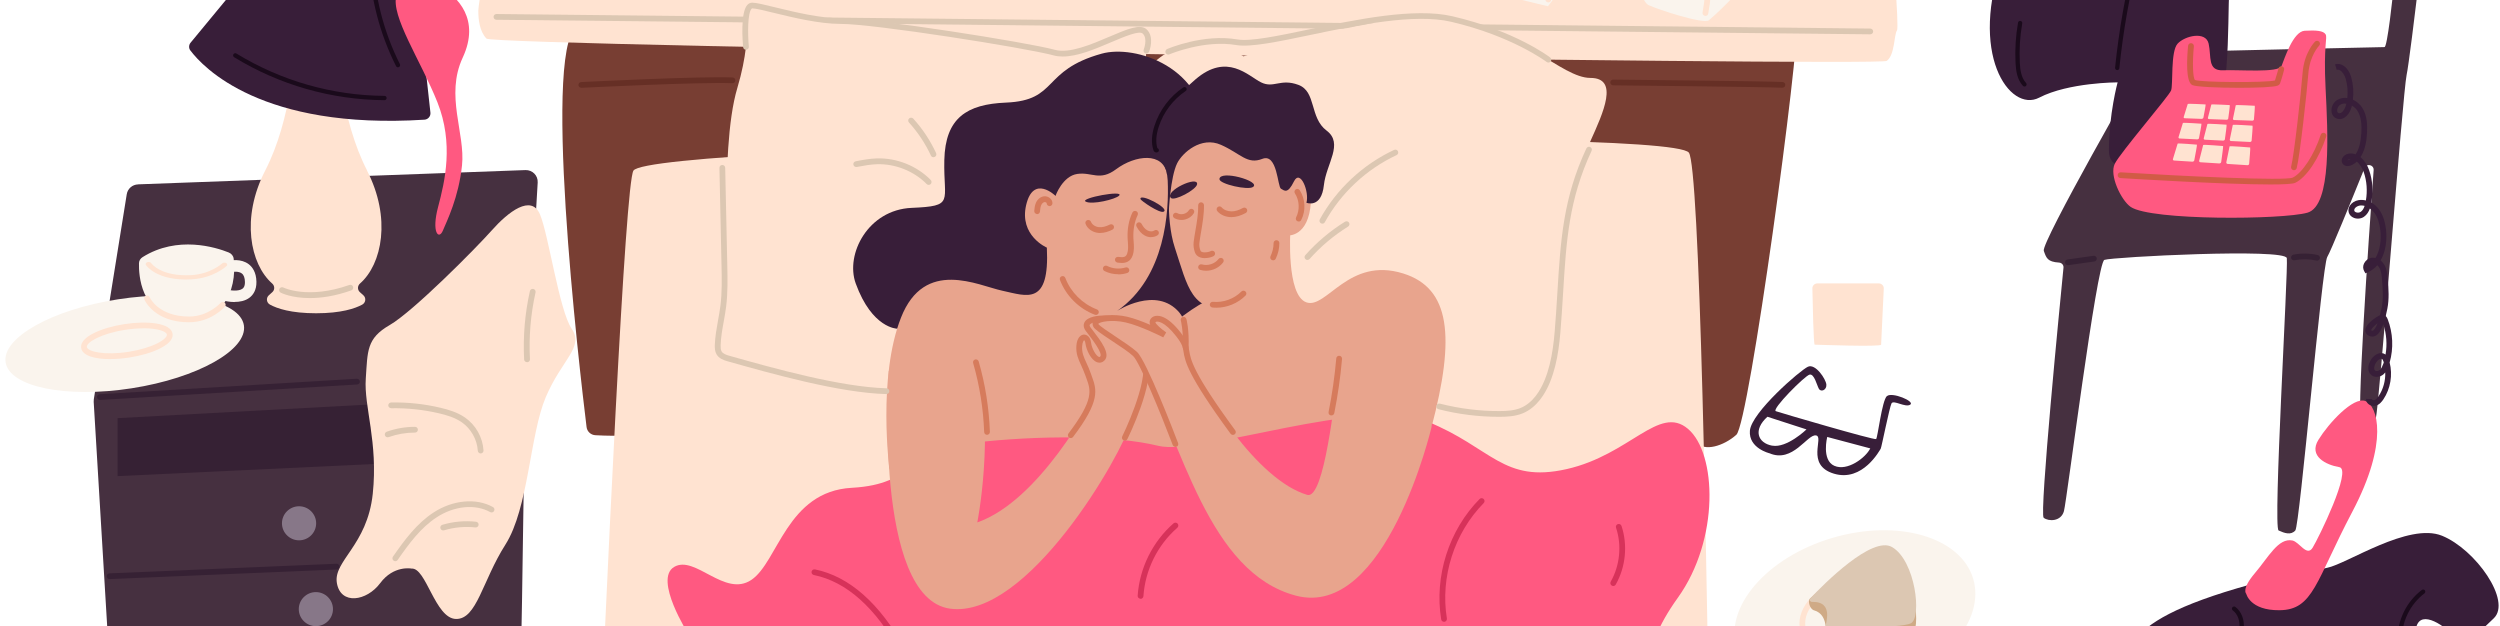 <svg width="551" height="138" viewBox="0 0 551 138" fill="none" xmlns="http://www.w3.org/2000/svg">
<path d="M424.288 180.06C424.288 180.06 417.502 172.592 423.562 166.773C429.623 160.94 455.532 160.56 463.591 152.636C471.663 144.711 462.751 138.017 496.083 128.799C502.882 126.923 508.471 126.023 512.889 125.148C517.307 124.273 530.828 115.081 538.212 118.073C545.597 121.065 553.656 132.476 549.607 136.293C545.559 140.109 543.585 142.759 540.44 139.754C537.296 136.749 532.267 134.061 532.381 139.982C532.496 145.903 530.319 152.788 525.391 160.04C520.464 167.293 517.345 176.13 496.936 176.168C476.539 176.206 476.157 173.226 462.191 178.12C448.224 183.014 434.397 190.749 424.263 180.073L424.288 180.06Z" fill="#381E39"/>
<path d="M131.239 95.923C130.22 95.872 129.393 95.112 129.278 94.11C127.763 81.799 119.004 7.247 127.814 5.484C137.63 3.519 395.386 -1.971 396.061 4.292C396.736 10.569 385.506 93.286 382.692 95.822C379.879 98.345 375.537 99.575 374.124 97.533C372.914 95.809 372.736 71.25 372.711 63.858C372.711 62.704 371.768 61.779 370.61 61.791L147.714 63.389C146.695 63.389 145.842 64.124 145.664 65.113C144.544 71.744 140.431 95.391 138.56 95.822C137.083 96.164 133.441 96.037 131.264 95.923H131.239Z" fill="#783E33"/>
<path d="M111.2 -19.252C109.952 -19.252 108.908 -18.454 108.705 -17.376C107.801 -12.431 105.42 0.806 105.42 2.34C105.42 4.229 105.662 6.892 107.228 8.514C108.794 10.137 414.027 14.689 415.834 13.421C417.642 12.153 417.439 7.602 418.088 6.714C418.635 5.966 416.968 -13.395 416.395 -19.848C416.293 -21.015 415.172 -21.915 413.823 -21.902L111.2 -19.24V-19.252Z" fill="#FFE3D1"/>
<path d="M412.194 7.564L109.406 4.356C109.049 4.356 108.769 4.064 108.782 3.709C108.782 3.367 109.074 3.088 109.418 3.088L412.206 6.296C412.563 6.296 412.843 6.587 412.843 6.942C412.843 7.285 412.55 7.564 412.206 7.564H412.194Z" fill="#DCC7B2"/>
<path d="M30.428 40.63L115.808 37.486C117.349 37.435 118.596 38.69 118.507 40.224C117.934 49.949 116.075 81.507 115.808 86.325C115.49 92.031 114.853 174.444 113.58 174.761C112.307 175.078 105.304 176.662 105.304 174.761C105.304 173.379 104.451 165.961 103.993 162.056C103.827 160.7 102.643 159.698 101.268 159.774L38.36 162.944C37.265 162.995 36.323 163.73 36.005 164.77L32.351 176.434C32.007 177.525 31.001 178.26 29.855 178.26H28.506C27.131 178.26 25.985 177.195 25.896 175.813L20.65 88.569C20.65 88.379 20.65 88.189 20.676 87.999L27.933 42.824C28.124 41.594 29.168 40.681 30.416 40.643L30.428 40.63Z" fill="#463040"/>
<path d="M124.108 362.827C124.108 362.827 136.013 43.61 139.603 37.613C143.206 31.616 367.63 27.634 372.226 33.644C376.822 39.654 379.369 360.05 376.186 360.05C373.003 360.05 124.096 362.814 124.096 362.814L124.108 362.827Z" fill="#FFE3D1"/>
<path d="M274.078 12.419C274.078 12.419 304.685 1.959 319.963 4.178C335.242 6.397 344.154 17.174 350.52 17.174C356.886 17.174 353.384 24.782 350.52 31.121C347.655 37.46 347.655 72.01 342.244 82.154C336.833 92.297 338.501 92.753 326.966 91.587C315.431 90.42 282.468 78.084 269.354 79.618C256.241 81.152 239.256 95.999 243.483 45.803C247.71 -4.393 274.078 12.419 274.078 12.419Z" fill="#FFE3D1"/>
<path d="M195.165 85.323C195.165 85.323 178.958 82.471 168.454 80.569C157.95 78.667 157.848 77.501 159.542 71.592C161.235 65.671 158.269 33.555 162.508 19.393C166.748 5.231 162.508 1.009 168.021 1.224C173.534 1.44 170.567 2.758 202.613 6.752C234.659 10.733 232.979 13.827 241.344 10.315C249.708 6.803 253.808 3.557 252.675 11.164C251.542 18.772 259.117 73.545 252.675 78.566C246.233 83.586 224.945 90.687 195.178 85.336L195.165 85.323Z" fill="#FFE3D1"/>
<path d="M197.726 72.442C197.726 72.442 192.201 72.404 188.597 62.463C186.267 56.01 191.335 46.234 200.909 45.816C210.483 45.398 207.912 44.586 208.128 35.28C208.344 25.986 213.081 22.968 221.713 22.613C233.324 22.132 229.454 15.539 242.822 11.824C250.194 9.77 265.752 14.803 265.854 29.878C266.032 54.577 274.244 65.05 259.972 71.858C243.102 79.897 226.869 64.099 218.759 66.635C210.649 69.171 212.711 72.391 197.752 72.442H197.726Z" fill="#381E39"/>
<path d="M284.403 50.837C284.403 50.837 283.461 65.062 287.917 66.635C292.373 68.207 297.198 56.479 309.294 60.282C319.632 63.528 320.803 74.128 315.494 94.199C315.494 94.199 281.971 97.787 271.786 98.218C261.6 98.636 254.318 98.218 254.318 98.218C254.318 98.218 248.372 79.618 259.016 70.958C269.66 62.298 270.716 67.573 270.513 57.227C270.296 46.868 284.403 50.837 284.403 50.837Z" fill="#E8A48D"/>
<path d="M257.946 37.993C257.946 37.993 256.698 47.87 258.939 54.615C261.753 63.11 262.657 69.335 271.531 67.586C277.871 66.33 282.658 57.163 283.741 51.902C283.741 51.902 288.439 52.384 288.922 44.523C289.394 36.928 284.696 37.207 283.384 39.996C283.384 39.996 283.461 38.094 281.576 35.026C278.852 30.588 264.847 23.628 258.595 34.709C258.111 35.571 257.959 37.98 257.959 37.98L257.946 37.993Z" fill="#E8A48D"/>
<path d="M287.943 44.687C287.943 44.687 291.228 46.031 291.788 40.782C292.297 36.091 296.193 31.654 292.386 28.788C288.58 25.923 290.158 20.192 286.173 18.708C282.188 17.225 280.749 19.545 277.936 18.15C275.122 16.768 270.462 11.494 263.472 17.504C256.483 23.514 252.256 30.956 254.878 34.861C257.501 38.766 253.796 43.584 257.603 46.627C257.603 46.627 257.947 38.995 259.449 35.977C260.62 33.644 264.733 29.98 269.1 31.92C273.467 33.86 274.88 36.332 278.216 35.013C281.552 33.695 281.552 41.188 282.328 41.594C283.092 42.012 283.792 42.836 285.18 39.996C286.568 37.156 288.618 42.253 287.943 44.662V44.687Z" fill="#381E39"/>
<path d="M196.032 103.391C196.032 103.391 193.384 83.206 198.579 70.007C203.773 56.796 215.55 62.932 220.961 64.086C226.372 65.253 231.363 67.472 230.727 54.577C230.727 54.577 224.577 51.94 226.169 45.169C227.76 38.399 232.636 43.166 232.636 43.166C232.636 43.166 233.808 30.905 243.879 29.954C248.08 29.561 251.072 30.627 253.135 32.008C255.719 33.745 257.222 36.687 257.362 39.793C257.654 46.336 256.98 61.031 246.221 68.524C246.221 68.524 254.802 62.92 259.895 68.841C264.988 74.762 259.017 99.27 259.017 99.27C259.017 99.27 244.044 94.985 227.811 97.52C220.592 98.649 207.707 94.668 196.032 103.378V103.391Z" fill="#E8A48D"/>
<path d="M232.635 43.166C232.635 43.166 234.176 38.804 237.435 38.335C240.694 37.866 242.362 40.009 245.991 37.296C250.167 34.177 256.431 33.391 257.22 38.475C257.22 38.475 256.036 21.815 238.95 28.839C228.828 32.998 232.635 43.166 232.635 43.166Z" fill="#381E39"/>
<path d="M151.776 139.843C151.776 139.843 143.984 127.646 148.593 124.945C153.202 122.244 159.734 131.766 165.616 127.798C171.498 123.829 173.408 108.298 187.731 107.512C202.054 106.725 199.711 99.296 214.353 97.597C228.995 95.885 245.903 95.936 255.273 98.256C264.644 100.576 300.548 87.225 314.642 92.931C328.736 98.636 331.282 106.561 345.287 103.391C359.292 100.221 365.658 89.127 372.024 94.516C378.39 99.904 379.026 118.872 369.796 131.741C360.565 144.61 364.385 149.669 360.247 159.495C356.109 169.321 348.152 181.683 349.425 202.92C350.698 224.158 350.38 241.908 358.337 263.145C366.295 284.383 357.701 281.53 342.104 290.405C326.508 299.28 346.306 334.718 332.301 337.888C318.296 341.057 244.553 338.864 228.638 340.766C212.723 342.668 130.298 361.94 128.146 321.874C126.516 291.47 165.132 263.082 162.267 236.456C159.403 209.83 186.763 203.871 185.808 185.487C184.853 167.102 163.426 169.638 151.751 139.843H151.776Z" fill="#FF5981"/>
<path d="M413.794 151.986C428.198 147.726 437.644 136.79 434.892 127.56C432.14 118.33 418.231 114.301 403.826 118.561C389.421 122.821 379.975 133.757 382.728 142.987C385.48 152.217 399.389 156.246 413.794 151.986Z" fill="#FAF4ED"/>
<path d="M476.501 -36.128C475.94 -36.128 475.482 -35.684 475.469 -35.126C475.278 -28.267 474.12 11.583 472.948 13.32C471.675 15.222 449.815 53.512 450.451 55.287C451.012 56.859 451.241 57.709 453.813 57.873C454.398 57.911 454.857 58.406 454.793 59.002C454.029 66.761 449.446 113.344 450.426 114.117C451.495 114.967 454.258 114.979 454.895 112.646C455.531 110.314 462.114 57.911 463.807 57.278C465.5 56.644 503.709 54.666 504.014 56.897C504.358 59.408 500.933 116.336 502.206 116.919C503.479 117.502 504.905 118.022 505.886 116.919C506.866 115.816 511.768 58.545 512.926 56.644C513.703 55.376 518.236 44.244 521.151 37.029C521.597 35.939 523.226 36.307 523.15 37.486C521.991 53.499 519.267 93.032 520.451 94.046C521.941 95.314 522.997 93.222 523.634 92.056C524.27 90.889 529.58 20.306 530.42 16.502C531.197 13.053 535.805 -26.619 536.659 -33.909C536.735 -34.518 536.251 -35.05 535.627 -35.05H531.591C531.057 -35.05 530.598 -34.645 530.56 -34.112C530 -27.62 526.715 10.378 525.544 10.378C524.372 10.378 487.514 11.24 480.6 11.405C480.002 11.418 479.518 10.924 479.544 10.328L481.772 -35.025C481.797 -35.621 481.326 -36.103 480.74 -36.103H476.475L476.501 -36.128Z" fill="#463040"/>
<path d="M495.064 130.853C495.064 130.853 493.943 129.89 496.974 126.327C500.004 122.764 502.143 118.491 505.249 119.125C506.79 119.442 508.432 122.777 509.705 120.71C510.979 118.644 518.465 103.442 515.588 102.96C512.71 102.478 508.738 100.576 510.979 96.937C513.219 93.298 518.63 87.39 521.317 88.379C524.016 89.368 526.562 97.406 518.452 112.786C510.342 128.165 509.896 134.429 502.385 134.492C495.866 134.556 495.064 130.841 495.064 130.841V130.853Z" fill="#FF5981"/>
<path d="M80.912 37.587C75.093 26.328 74.202 11.266 74.062 6.917C74.036 6.232 73.476 5.7 72.789 5.7H66.576C65.888 5.7 65.328 6.232 65.302 6.917C65.162 11.253 64.271 26.316 58.453 37.587C53.067 48.022 55.13 58.216 59.993 62.489C60.566 62.996 60.592 63.871 60.031 64.378L59.242 65.088C58.593 65.684 58.733 66.723 59.509 67.142C61.063 67.991 64.118 69.044 69.669 69.044C75.22 69.044 78.289 67.979 79.829 67.142C80.606 66.723 80.746 65.684 80.097 65.088L79.307 64.378C78.747 63.858 78.773 62.996 79.346 62.489C84.209 58.228 86.284 48.022 80.886 37.587H80.912Z" fill="#FFE3D1"/>
<path d="M53.754 71.694C52.901 66.28 40.462 63.718 25.961 65.975C11.459 68.232 0.383 74.445 1.236 79.859C2.089 85.273 14.528 87.834 29.029 85.577C43.531 83.32 54.607 77.107 53.754 71.694Z" fill="#FAF4ED"/>
<path d="M415.886 87.276C414.778 88.24 413.849 96.494 413.493 96.772C413.123 97.051 392.409 90.991 391.39 90.623C390.372 90.255 397.832 82.75 398.851 82.559C399.869 82.369 400.417 84.854 400.875 85.678C401.334 86.503 402.632 85.957 402.53 84.766C402.441 83.574 400.15 80.087 398.482 80.822C396.827 81.545 385.979 90.927 385.674 94.947C385.381 98.801 390.002 99.904 390.002 99.904C395.159 102.11 398.291 95.695 400.226 95.961C402.161 96.24 397.832 102.465 404.186 104.393C410.539 106.32 414.32 99.169 414.511 98.89C414.689 98.611 416.446 89.723 416.892 88.899C417.35 88.075 419.973 89.913 421.03 89.178C422.086 88.442 416.981 86.338 415.886 87.301V87.276ZM390.601 98.231C387.38 97.635 386.323 94.744 389.544 91.853L398.151 94.642C398.151 94.642 393.835 98.814 390.601 98.218V98.231ZM404.287 102.668C401.423 101.4 402.721 96.303 402.721 96.303L412.207 98.826C411.175 100.906 407.139 103.923 404.3 102.668H404.287Z" fill="#381E39"/>
<path d="M523.177 89.469C522.769 89.469 522.349 89.33 522.018 89.064C521.649 88.772 521.458 88.354 521.47 87.91L522.744 87.961C522.744 87.961 522.795 88.062 522.82 88.087C522.935 88.189 523.126 88.227 523.266 88.201C523.584 88.126 523.902 87.847 524.246 87.314C525.265 85.793 525.774 83.929 525.71 82.09C525.596 82.23 525.468 82.369 525.328 82.496C524.679 83.054 523.597 83.32 522.769 82.762C522.362 82.483 522.094 82.065 522.005 81.558C521.852 80.658 522.26 79.694 522.693 79.085C523.431 78.071 524.704 77.412 525.697 78.096C525.723 78.109 525.748 78.135 525.774 78.147C526.156 75.928 525.99 73.595 525.29 71.465C524.768 72.923 524.17 73.76 523.457 74.064C523.1 74.217 522.553 74.305 521.916 73.9C521.509 73.633 521.292 73.24 521.305 72.784C521.356 71.453 523.52 70.007 524.271 69.602C524.348 69.564 524.45 69.513 524.552 69.475C524.666 68.993 524.793 68.448 524.921 67.826C525.303 65.849 525.175 63.807 524.984 61.525C524.921 60.726 524.844 59.813 524.462 59.103C524.335 58.875 524.157 58.647 523.953 58.457C523.393 59.116 522.693 59.649 521.865 60.016L521.343 60.245L521.063 59.75C520.77 59.23 520.757 58.596 521.063 58.013C521.407 57.354 522.043 56.885 522.744 56.809C523.024 56.783 523.291 56.809 523.558 56.859C524.577 55.173 524.87 52.853 524.628 50.786C524.424 49.062 524.004 47.832 523.304 46.894C523.024 46.526 522.693 46.209 522.323 45.955C522.082 46.627 521.687 47.325 520.999 47.794C520.388 48.212 519.522 48.301 518.809 48.022C518.211 47.794 517.791 47.337 517.651 46.779C517.524 46.272 517.625 45.765 517.918 45.309C518.313 44.7 519.039 44.244 519.803 44.117C520.337 44.028 520.897 44.053 521.445 44.18C521.801 42.063 521.649 39.933 520.987 37.98C520.719 37.194 520.172 36.218 519.446 35.622C519.14 35.901 518.809 36.142 518.44 36.332C517.727 36.712 516.747 36.776 516.276 36.015C516.072 35.673 516.047 35.28 516.212 34.912C516.429 34.417 516.963 33.999 517.536 33.885C518.122 33.771 518.669 33.822 519.166 34.012C519.904 32.947 520.325 31.387 520.439 29.321C520.528 27.71 520.49 25.859 519.586 24.439C519.293 23.97 518.86 23.564 518.364 23.285C518.338 23.374 518.326 23.463 518.3 23.552C518.084 24.401 517.485 25.568 516.505 26.049C515.996 26.303 515.448 26.328 514.939 26.1C514.302 25.834 513.908 25.251 513.857 24.503C513.793 23.526 514.315 22.512 515.117 22.03C515.817 21.612 516.594 21.498 517.345 21.599C517.498 20.192 517.384 18.759 517.002 17.402C516.772 16.553 516.25 15.78 515.716 15.488C515.474 15.361 515.257 15.323 515.015 15.399L514.646 14.182C515.206 14.004 515.792 14.068 516.327 14.372C517.333 14.917 517.969 16.122 518.224 17.06C518.657 18.658 518.784 20.331 518.58 21.967C519.421 22.36 520.159 22.994 520.643 23.755C521.738 25.479 521.789 27.558 521.687 29.371C521.572 31.616 521.088 33.378 520.248 34.633C521.127 35.356 521.801 36.446 522.171 37.549C522.935 39.781 523.087 42.228 522.629 44.637C523.253 44.992 523.826 45.486 524.297 46.108C525.137 47.236 525.646 48.669 525.876 50.621C526.143 52.903 525.812 55.465 524.679 57.404C525.061 57.709 525.366 58.102 525.583 58.495C526.092 59.446 526.181 60.536 526.258 61.411C526.461 63.782 526.589 65.925 526.168 68.055C526.054 68.638 525.939 69.171 525.812 69.665C526.067 69.893 526.181 70.198 526.245 70.35C527.416 73.355 527.569 76.79 526.678 79.897C527.378 82.623 526.869 85.678 525.303 88.011C524.959 88.519 524.411 89.228 523.558 89.431C523.431 89.457 523.291 89.482 523.164 89.482L523.177 89.469ZM524.806 79.06C524.488 79.06 524.03 79.402 523.749 79.808C523.406 80.29 523.215 80.911 523.278 81.317C523.317 81.545 523.431 81.634 523.508 81.697C523.749 81.862 524.208 81.786 524.513 81.52C524.895 81.19 525.112 80.645 525.29 80.15C525.315 80.062 525.354 79.973 525.379 79.884C525.366 79.821 525.341 79.77 525.328 79.707C525.252 79.491 525.15 79.225 525.01 79.123C524.959 79.085 524.895 79.073 524.832 79.073L524.806 79.06ZM524.017 71.25C523.215 71.846 522.591 72.543 522.604 72.809C522.833 72.936 522.922 72.898 522.973 72.873C523.126 72.809 523.533 72.518 524.017 71.25ZM520.439 45.283C520.299 45.283 520.159 45.283 520.019 45.321C519.612 45.398 519.191 45.651 518.988 45.955C518.886 46.12 518.848 46.272 518.886 46.425C518.937 46.627 519.115 46.741 519.268 46.792C519.599 46.919 520.019 46.881 520.299 46.691C520.668 46.437 520.961 46.019 521.165 45.372C520.923 45.309 520.681 45.283 520.439 45.283ZM518.046 35.064C517.956 35.064 517.867 35.077 517.778 35.102C517.574 35.14 517.384 35.318 517.358 35.394C517.371 35.33 517.6 35.305 517.829 35.191C517.906 35.153 517.969 35.115 518.033 35.077L518.046 35.064ZM516.836 22.816C516.467 22.816 516.098 22.905 515.754 23.108C515.359 23.349 515.079 23.907 515.104 24.401C515.13 24.794 515.346 24.883 515.41 24.921C515.576 24.997 515.728 24.984 515.919 24.896C516.378 24.667 516.849 23.957 517.04 23.222C517.065 23.095 517.103 22.981 517.129 22.854C517.027 22.854 516.925 22.842 516.823 22.842L516.836 22.816Z" fill="#381E39"/>
<path d="M400.542 62.463C399.931 62.463 399.435 62.958 399.448 63.566C399.511 66.799 399.702 75.966 399.957 75.966C400.275 75.966 414.598 76.499 414.598 75.966C414.598 75.535 415.019 66.787 415.184 63.604C415.21 62.983 414.713 62.463 414.089 62.463H400.555H400.542Z" fill="#FFE3D1"/>
<path d="M41.964 11.126C44.765 14.854 57.662 28.649 93.553 26.379C94.343 26.328 94.954 25.618 94.865 24.832L90.599 -14.155C90.574 -14.409 90.485 -14.637 90.332 -14.84C88.919 -16.742 81 -26.124 66.269 -19.721C66.065 -19.633 65.874 -19.493 65.734 -19.316L42.002 9.415C41.595 9.909 41.569 10.619 41.964 11.139V11.126Z" fill="#381E39"/>
<path d="M195.878 81.735C195.878 81.735 192.428 131.817 209.399 134.15C226.371 136.47 247.175 100.551 249.505 92.525C251.835 84.499 257.882 80.746 257.882 77.894C257.882 75.041 248.881 80.112 246.22 83.599C243.559 87.086 247.799 80.062 247.799 79.111C247.799 78.16 246.36 77.057 242.922 84.081C240.325 89.393 228.917 110.39 215.396 115.144C215.396 115.144 219.216 96.126 215.396 79.326L195.878 81.748V81.735Z" fill="#E8A48D"/>
<path d="M268.028 67.814C267.761 67.814 267.493 67.814 267.213 67.776C266.87 67.738 266.602 67.433 266.64 67.091C266.679 66.736 266.997 66.483 267.328 66.52C269.62 66.736 271.975 65.887 273.605 64.251C273.859 63.997 274.254 63.997 274.509 64.251C274.763 64.492 274.763 64.898 274.509 65.151C272.803 66.863 270.422 67.826 268.028 67.826V67.814Z" fill="#D67B5C"/>
<path d="M241.547 69.411C241.471 69.411 241.394 69.399 241.318 69.373C237.817 68.055 234.939 65.189 233.615 61.703C233.488 61.373 233.653 61.005 233.984 60.891C234.315 60.764 234.685 60.929 234.799 61.259C235.996 64.416 238.593 67.002 241.764 68.194C242.095 68.321 242.26 68.689 242.133 69.006C242.031 69.259 241.789 69.411 241.534 69.411H241.547Z" fill="#D67B5C"/>
<path d="M217.548 95.834C217.204 95.834 216.924 95.568 216.911 95.226C216.72 90.078 215.905 84.968 214.479 80.011C214.378 79.669 214.581 79.326 214.912 79.225C215.243 79.136 215.6 79.326 215.702 79.656C217.153 84.702 217.981 89.926 218.172 95.175C218.184 95.53 217.904 95.822 217.561 95.834C217.561 95.834 217.548 95.834 217.535 95.834H217.548Z" fill="#D67B5C"/>
<path d="M228.588 47.185C228.18 47.147 227.926 46.843 227.951 46.501C228.002 45.93 228.053 45.271 228.333 44.662C228.677 43.901 229.339 43.369 230.064 43.267C230.548 43.204 231.058 43.356 231.427 43.686C231.771 43.977 231.961 44.37 231.961 44.789C231.961 45.144 231.681 45.423 231.338 45.435C230.968 45.397 230.701 45.157 230.688 44.814C230.688 44.738 230.625 44.675 230.586 44.649C230.485 44.561 230.332 44.523 230.23 44.535C229.95 44.573 229.657 44.827 229.492 45.195C229.301 45.613 229.262 46.12 229.211 46.615C229.186 46.944 228.906 47.198 228.575 47.198L228.588 47.185Z" fill="#D67B5C"/>
<path d="M286.236 48.821C286.134 48.821 286.045 48.795 285.943 48.757C285.625 48.605 285.51 48.212 285.663 47.908C286.504 46.247 286.402 44.168 285.396 42.608C285.205 42.316 285.294 41.923 285.587 41.733C285.88 41.543 286.274 41.632 286.465 41.923C287.713 43.863 287.84 46.437 286.784 48.491C286.669 48.707 286.453 48.833 286.211 48.833L286.236 48.821Z" fill="#D67B5C"/>
<path d="M247.228 57.95C246.871 57.95 246.528 57.899 246.286 57.874C245.942 57.823 245.7 57.506 245.738 57.164C245.789 56.821 246.108 56.568 246.451 56.618C247.725 56.796 248.157 56.631 248.425 55.896C248.705 55.11 248.641 54.222 248.578 53.284C248.565 53.043 248.539 52.789 248.527 52.548C248.425 50.482 248.794 48.504 249.583 46.843C249.736 46.526 250.118 46.386 250.436 46.539C250.755 46.691 250.895 47.071 250.742 47.388C250.042 48.872 249.723 50.634 249.8 52.498C249.8 52.726 249.825 52.967 249.851 53.195C249.927 54.222 250.004 55.274 249.634 56.314C249.15 57.683 248.106 57.962 247.228 57.962V57.95Z" fill="#D67B5C"/>
<path d="M253.732 52.282C253.235 52.282 252.726 52.155 252.268 51.889C251.567 51.496 250.969 50.837 250.485 49.911C250.32 49.594 250.447 49.214 250.752 49.062C251.058 48.91 251.453 49.024 251.605 49.328C251.962 50.025 252.395 50.507 252.879 50.773C253.401 51.065 254.025 51.078 254.419 50.799C254.712 50.596 255.107 50.672 255.31 50.964C255.501 51.255 255.438 51.648 255.145 51.838C254.738 52.117 254.241 52.257 253.732 52.257V52.282Z" fill="#D67B5C"/>
<path d="M242.502 51.357C242.35 51.357 242.197 51.357 242.044 51.331C240.758 51.192 239.663 50.406 239.256 49.341C239.128 49.011 239.294 48.643 239.625 48.517C239.956 48.39 240.325 48.554 240.453 48.884C240.695 49.505 241.382 49.975 242.184 50.063C242.91 50.139 243.712 49.949 244.603 49.493C244.909 49.328 245.303 49.455 245.456 49.759C245.622 50.076 245.494 50.456 245.189 50.608C244.247 51.09 243.343 51.344 242.502 51.344V51.357Z" fill="#D67B5C"/>
<path d="M246.463 60.447C245.419 60.447 244.362 60.206 243.433 59.737C243.115 59.585 242.987 59.192 243.153 58.888C243.318 58.571 243.7 58.457 244.006 58.609C245.253 59.243 246.73 59.357 248.067 58.951C248.398 58.837 248.755 59.027 248.869 59.37C248.971 59.699 248.793 60.054 248.449 60.168C247.8 60.371 247.138 60.473 246.463 60.473V60.447Z" fill="#D67B5C"/>
<path d="M265.547 56.897C265.191 56.897 264.834 56.847 264.516 56.732C263.943 56.53 263.548 56.149 263.357 55.617C263.09 54.856 263.001 54.095 263.077 53.373C263.166 52.599 263.319 51.724 263.472 50.811C263.777 49.036 264.121 47.033 264.083 45.233C264.083 44.878 264.35 44.599 264.707 44.586C265.063 44.586 265.343 44.865 265.356 45.207C265.394 47.122 265.038 49.201 264.732 51.027C264.579 51.914 264.439 52.751 264.35 53.512C264.287 54.057 264.35 54.615 264.567 55.198C264.605 55.312 264.681 55.452 264.949 55.541C265.573 55.756 266.566 55.515 266.833 55.35C267.126 55.173 267.52 55.262 267.711 55.553C267.89 55.858 267.801 56.238 267.508 56.428C267.113 56.669 266.336 56.885 265.56 56.885L265.547 56.897Z" fill="#D67B5C"/>
<path d="M271.378 47.857C270.156 47.857 268.998 47.363 268.297 46.539C268.068 46.272 268.094 45.867 268.374 45.638C268.641 45.41 269.048 45.448 269.265 45.715C269.749 46.272 270.538 46.577 271.429 46.589C272.206 46.589 273.034 46.336 273.95 45.829C274.256 45.664 274.638 45.778 274.816 46.082C274.981 46.386 274.867 46.779 274.561 46.944C273.454 47.54 272.435 47.844 271.442 47.857C271.417 47.857 271.404 47.857 271.378 47.857Z" fill="#D67B5C"/>
<path d="M260.365 48.478C259.818 48.478 259.283 48.339 258.825 48.073C258.519 47.895 258.417 47.502 258.608 47.198C258.787 46.894 259.181 46.805 259.487 46.982C259.882 47.211 260.391 47.274 260.887 47.147C261.384 47.02 261.804 46.716 262.033 46.336C262.212 46.031 262.606 45.93 262.899 46.108C263.205 46.285 263.307 46.678 263.128 46.97C262.734 47.654 262.033 48.161 261.206 48.377C260.926 48.453 260.646 48.478 260.378 48.478H260.365Z" fill="#D67B5C"/>
<path d="M265.825 59.674C265.392 59.674 264.959 59.611 264.527 59.484C264.195 59.382 263.992 59.027 264.106 58.698C264.208 58.368 264.565 58.178 264.896 58.267C266.194 58.66 267.735 58.153 268.563 57.087C268.779 56.809 269.174 56.758 269.454 56.961C269.734 57.176 269.785 57.569 269.568 57.848C268.69 59.002 267.264 59.674 265.825 59.674Z" fill="#D67B5C"/>
<path d="M280.596 57.379C280.507 57.379 280.405 57.354 280.316 57.316C279.998 57.163 279.871 56.783 280.023 56.466C280.456 55.566 280.698 54.564 280.698 53.575C280.698 53.22 280.978 52.941 281.335 52.941C281.691 52.941 281.971 53.233 281.971 53.575C281.971 54.767 281.691 55.959 281.169 57.024C281.055 57.252 280.838 57.379 280.596 57.379Z" fill="#D67B5C"/>
<path d="M268.768 39.489C268.768 40.567 275.083 41.999 276.177 41.201C277.96 39.92 268.768 37.359 268.768 39.489Z" fill="#381E39"/>
<path d="M263.841 40.592C264.07 38.627 256.609 42.075 258.061 43.622C258.786 44.408 263.701 41.809 263.841 40.592Z" fill="#381E39"/>
<path d="M246.653 43.115C247.862 41.822 237.944 43.66 239.268 44.421C240.644 45.207 245.914 43.914 246.653 43.115Z" fill="#381E39"/>
<path d="M256.471 46.653C257.922 45.93 251.034 42.405 251.365 43.889C251.441 44.218 255.579 47.096 256.471 46.653Z" fill="#381E39"/>
<path d="M318.258 137.041C317.952 137.041 317.685 136.825 317.634 136.508C316.093 127.012 319.327 116.843 326.101 109.984C326.343 109.73 326.75 109.73 327.005 109.984C327.259 110.225 327.259 110.631 327.005 110.884C320.524 117.465 317.405 127.215 318.894 136.318C318.945 136.66 318.716 136.99 318.372 137.041C318.334 137.041 318.309 137.041 318.271 137.041H318.258Z" fill="#D7325A"/>
<path d="M210.138 152.129C207.082 152.129 204.256 151.127 202.231 149.289C200.665 147.856 199.647 146.005 198.654 144.204L198.361 143.672C192.95 133.909 186.559 128.204 179.365 126.733C179.021 126.657 178.805 126.327 178.869 125.985C178.945 125.642 179.276 125.427 179.62 125.49C187.195 127.05 193.879 132.958 199.481 143.063L199.774 143.596C200.716 145.307 201.684 147.07 203.097 148.363C205.389 150.468 208.928 151.317 212.557 150.645C215.498 150.1 218.439 148.667 221.8 146.144C222.08 145.929 222.475 145.992 222.691 146.271C222.908 146.55 222.844 146.943 222.564 147.159C219.037 149.808 215.931 151.317 212.786 151.888C211.895 152.053 211.016 152.129 210.138 152.129Z" fill="#D7325A"/>
<path d="M251.377 131.969C250.982 131.944 250.714 131.639 250.74 131.297C251.16 125.199 254.037 119.379 258.646 115.347C258.914 115.119 259.308 115.144 259.55 115.41C259.78 115.677 259.754 116.07 259.487 116.311C255.12 120.127 252.395 125.63 252.013 131.399C251.988 131.728 251.708 131.995 251.377 131.995V131.969Z" fill="#D7325A"/>
<path d="M355.561 129.154C355.459 129.154 355.344 129.129 355.243 129.066C354.937 128.888 354.835 128.508 355.001 128.204C357.025 124.641 357.471 120.19 356.172 116.311C356.057 115.981 356.248 115.613 356.579 115.512C356.923 115.398 357.267 115.588 357.382 115.918C358.782 120.14 358.311 124.97 356.108 128.837C355.994 129.04 355.777 129.154 355.561 129.154Z" fill="#D7325A"/>
<path d="M195.357 86.858C185.019 86.579 170.173 82.395 160.357 79.631C159.44 79.377 158.435 78.984 157.913 78.071C157.556 77.45 157.531 76.74 157.543 76.068C157.607 74.217 157.938 72.378 158.256 70.603C158.447 69.564 158.638 68.486 158.778 67.421C159.148 64.454 159.084 61.398 159.02 58.444L158.562 37.004C158.562 36.649 158.829 36.37 159.186 36.357C159.542 36.357 159.822 36.636 159.835 36.979L160.294 58.419C160.357 61.424 160.421 64.53 160.039 67.586C159.899 68.676 159.708 69.779 159.517 70.831C159.199 72.556 158.88 74.356 158.829 76.106C158.817 76.562 158.829 77.069 159.033 77.437C159.326 77.957 160.052 78.21 160.714 78.401C170.466 81.152 185.222 85.298 195.382 85.577C195.739 85.577 196.006 85.881 196.006 86.224C196.006 86.566 195.713 86.845 195.37 86.845L195.357 86.858Z" fill="#DCC7B2"/>
<path d="M330.378 91.866C325.883 91.866 321.402 91.308 317.048 90.192C316.704 90.103 316.5 89.761 316.589 89.419C316.678 89.076 317.022 88.874 317.366 88.962C321.644 90.053 326.113 90.623 330.48 90.598C332.033 90.598 333.663 90.509 335.089 89.939C337.89 88.81 339.545 85.97 340.436 83.777C342.257 79.326 342.588 74.344 342.919 69.525L342.957 69.044C343.059 67.472 343.161 65.937 343.25 64.454C343.963 52.853 344.523 43.686 349.641 32.706C349.794 32.389 350.176 32.249 350.481 32.402C350.8 32.554 350.94 32.921 350.787 33.238C345.771 44.003 345.21 53.068 344.51 64.53C344.421 66.026 344.319 67.56 344.217 69.132L344.179 69.614C343.848 74.534 343.504 79.605 341.607 84.258C340.614 86.68 338.768 89.824 335.56 91.118C333.943 91.764 332.16 91.866 330.48 91.866H330.378Z" fill="#DCC7B2"/>
<path d="M291.445 49.29C291.343 49.29 291.241 49.264 291.139 49.214C290.834 49.049 290.719 48.656 290.884 48.352C294.551 41.695 300.37 36.256 307.27 33.035C307.589 32.883 307.971 33.023 308.111 33.34C308.263 33.657 308.123 34.037 307.805 34.189C301.146 37.296 295.532 42.557 291.992 48.973C291.877 49.188 291.661 49.303 291.432 49.303L291.445 49.29Z" fill="#DCC7B2"/>
<path d="M288.157 57.303C288.004 57.303 287.852 57.252 287.737 57.138C287.47 56.91 287.444 56.504 287.686 56.238C290.232 53.373 293.174 50.887 296.446 48.859C296.738 48.681 297.133 48.77 297.324 49.062C297.515 49.353 297.426 49.746 297.12 49.937C293.963 51.902 291.111 54.298 288.641 57.075C288.514 57.214 288.335 57.29 288.17 57.29L288.157 57.303Z" fill="#DCC7B2"/>
<path d="M204.7 40.757C204.535 40.757 204.369 40.694 204.242 40.567C201.416 37.701 197.329 36.078 193.293 36.193C191.841 36.243 190.415 36.497 188.836 36.801C188.493 36.864 188.162 36.649 188.085 36.294C188.022 35.952 188.238 35.622 188.595 35.546C190.224 35.229 191.701 34.963 193.242 34.912C197.634 34.773 202.078 36.548 205.133 39.667C205.375 39.92 205.375 40.313 205.133 40.567C205.006 40.694 204.853 40.744 204.688 40.744L204.7 40.757Z" fill="#DCC7B2"/>
<path d="M205.747 34.658C205.505 34.658 205.276 34.519 205.174 34.291C203.939 31.628 202.309 29.181 200.336 27C200.094 26.734 200.119 26.341 200.374 26.1C200.629 25.872 201.036 25.885 201.278 26.138C203.341 28.408 205.034 30.969 206.32 33.745C206.473 34.062 206.32 34.443 206.014 34.582C205.925 34.62 205.836 34.646 205.747 34.646V34.658Z" fill="#DCC7B2"/>
<path d="M357.088 -19.075C357.088 -19.075 348.659 -6.155 360.423 -7.258C360.423 -7.258 361.366 0.197 363.365 1.135C365.363 2.086 375.549 5.421 376.657 4.457C377.522 3.722 384.563 -2.516 384.983 -5.153C385.276 -6.941 385.212 -9.287 385.085 -11.467C385.085 -11.467 390.814 -9.337 393.042 -12.824C395.27 -16.311 391.616 -25.021 390.178 -25.82C388.739 -26.619 375.052 -27.57 372.99 -27.57C370.927 -27.57 357.075 -19.1 357.075 -19.1L357.088 -19.075Z" fill="#FAF4ED"/>
<path d="M318.894 -26.036C318.894 -26.036 306.799 -17.008 308.708 -13.838C310.618 -10.669 320.014 -13.838 320.014 -13.838C320.014 -13.838 320.969 -5.28 321.44 -4.177C321.911 -3.074 341.175 1.376 341.175 1.376C341.175 1.376 352.633 -13.686 352.786 -14.32C352.939 -14.954 354.085 -17.731 354.085 -17.731C354.085 -17.731 362.5 -18.758 363.29 -22.562C364.079 -26.365 358.044 -28.115 357.56 -28.584C357.077 -29.053 329.703 -31.906 328.596 -31.754C327.488 -31.602 318.894 -26.048 318.894 -26.048V-26.036Z" fill="#FAF4ED"/>
<path d="M25.91 92.157L111.583 87.517L110.73 100.931L25.91 104.938V92.157Z" fill="#362134"/>
<path d="M57.611 -5.838C57.611 -5.838 56.109 -6.244 56.809 -7.93C57.509 -9.629 60.119 -13.902 62.424 -17.858C64.728 -21.814 70.941 -25.389 75.448 -26.238C79.968 -27.101 91.898 -24.907 91.745 -13.965C91.592 -3.036 92.751 -5.242 96.838 -3.011C100.925 -0.779 105.89 4.305 101.982 12.698C98.073 21.092 102.58 29.371 101.829 36.459C101.078 43.546 98.519 48.643 97.615 50.811C96.711 52.979 95.055 51.242 96.558 45.6C98.06 39.958 100.021 31.615 96.405 22.537C92.802 13.459 86.029 3.494 87.378 -1.033C88.728 -5.559 89.784 -10.656 88.129 -12.304C86.474 -13.953 75.194 -15.766 73.386 -19.582C71.578 -23.386 66.167 -19.366 64.97 -17.858C63.773 -16.349 57.598 -5.813 57.598 -5.813L57.611 -5.838Z" fill="#FF5981"/>
<path d="M90.687 125.313C90.687 125.313 86.766 124.539 83.799 128.521C80.833 132.502 75.104 133.415 74.251 128.521C73.398 123.626 80.948 120.241 82.157 108.83C83.367 97.419 80.184 89.596 80.617 83.472C81.037 77.348 80.757 74.597 85.888 71.643C91.018 68.689 104.82 54.793 108.41 50.748C112 46.703 117.106 42.735 119.016 47.261C120.925 51.788 123.255 68.473 126.018 72.492C128.781 76.511 123.816 79.225 120.289 87.529C116.762 95.822 116.508 112.013 111.389 120.038C106.284 128.064 105.1 136.521 100.491 136.419C95.882 136.318 93.896 124.945 90.675 125.325L90.687 125.313Z" fill="#FFE3D1"/>
<path d="M22.025 88.151C21.694 88.151 21.414 87.897 21.388 87.555C21.363 87.2 21.63 86.908 21.987 86.883L78.643 83.472C78.987 83.472 79.293 83.713 79.318 84.068C79.344 84.423 79.076 84.715 78.72 84.74L22.063 88.151C22.063 88.151 22.038 88.151 22.025 88.151Z" fill="#362134"/>
<path d="M24.153 127.633C23.809 127.633 23.529 127.367 23.516 127.024C23.503 126.669 23.771 126.378 24.127 126.365L74.163 124.248C74.481 124.222 74.813 124.501 74.825 124.856C74.838 125.211 74.571 125.503 74.214 125.516L24.178 127.633C24.178 127.633 24.165 127.633 24.153 127.633Z" fill="#362134"/>
<path d="M69.68 115.334C69.68 117.414 67.987 119.087 65.911 119.087C63.836 119.087 62.143 117.401 62.143 115.334C62.143 113.268 63.836 111.581 65.911 111.581C67.987 111.581 69.68 113.268 69.68 115.334Z" fill="#877788"/>
<path d="M73.387 134.251C73.387 136.331 71.694 138.004 69.618 138.004C67.543 138.004 65.85 136.318 65.85 134.251C65.85 132.185 67.543 130.498 69.618 130.498C71.694 130.498 73.387 132.185 73.387 134.251Z" fill="#877788"/>
<path d="M510.673 57.442C510.673 57.442 510.584 57.442 510.533 57.43C508.954 57.075 507.286 57.049 505.708 57.366C505.364 57.43 505.033 57.214 504.956 56.872C504.893 56.529 505.109 56.2 505.453 56.124C507.21 55.781 509.056 55.807 510.813 56.2C511.157 56.276 511.373 56.618 511.297 56.961C511.233 57.252 510.966 57.455 510.673 57.455V57.442Z" fill="#362134"/>
<path d="M455.761 58.457C455.443 58.457 455.176 58.229 455.138 57.912C455.087 57.569 455.329 57.24 455.672 57.189L461.402 56.377C461.745 56.327 462.076 56.568 462.127 56.91C462.178 57.252 461.936 57.582 461.593 57.633L455.863 58.444C455.863 58.444 455.8 58.444 455.774 58.444L455.761 58.457Z" fill="#362134"/>
<path d="M504.689 -43C498.552 -26.314 491.588 -7.131 491.333 -2.63C490.913 5.04 491.766 25.758 486.24 29.98C480.727 34.202 464.8 41.239 464.8 33.2C464.8 25.162 466.722 18.151 466.722 18.151C466.722 18.151 455.926 18.151 449.433 21.523C442.952 24.908 433.62 11.811 441.679 -9.743C445.677 -20.406 446.644 -32.667 447.905 -43H504.689Z" fill="#381E39"/>
<path d="M469.6 45.6C467.512 44.155 464.826 38.627 466.099 36.091C467.372 33.555 478.041 21.193 478.512 19.925C478.983 18.658 478.36 11.367 479.938 9.63C481.517 7.893 486.151 6.777 486.788 9.63C487.425 12.483 486.47 15.653 489.971 15.488C493.472 15.323 502.219 16.122 502.856 14.537C503.492 12.952 505.402 6.93 507.948 6.777C510.495 6.625 512.086 6.777 512.557 7.564C513.028 8.35 512.073 9.782 512.557 19.456C513.041 29.13 513.983 45.296 508.585 46.868C503.187 48.44 474.043 48.656 469.6 45.6Z" fill="#FF5981"/>
<path d="M68.28 65.696C64.244 65.696 61.99 64.568 61.85 64.492C61.545 64.327 61.417 63.947 61.583 63.642C61.748 63.338 62.13 63.211 62.436 63.364C62.487 63.389 67.859 66.039 77.001 62.806C77.332 62.691 77.701 62.856 77.816 63.186C77.93 63.516 77.765 63.883 77.434 63.998C73.793 65.291 70.724 65.696 68.292 65.696H68.28Z" fill="#DCC7B2"/>
<path d="M341.252 13.776C341.112 13.776 340.985 13.738 340.87 13.649C340.794 13.599 333.295 7.944 319.824 4.8C311.74 2.91 299.033 5.56 288.81 7.703C281.718 9.186 275.594 10.467 272.5 9.934C265.459 8.717 257.82 11.938 257.744 11.976C257.426 12.115 257.044 11.976 256.904 11.646C256.764 11.329 256.904 10.949 257.235 10.809C257.566 10.67 265.281 7.399 272.717 8.692C275.556 9.186 281.578 7.931 288.542 6.473C298.88 4.318 311.74 1.63 320.104 3.582C333.867 6.79 341.328 12.419 341.647 12.66C341.927 12.876 341.978 13.269 341.761 13.548C341.634 13.713 341.443 13.802 341.252 13.802V13.776Z" fill="#DCC7B2"/>
<path d="M234.215 12.458C233.502 12.458 232.827 12.382 232.191 12.204C226.092 10.543 192.327 5.218 185.223 5.269C180.614 5.269 174.808 3.874 170.556 2.834C168.392 2.302 166.52 1.845 165.794 1.845C165.756 1.845 165.731 1.845 165.641 1.934C164.776 2.872 164.776 7.373 165.043 10.277C165.069 10.632 164.814 10.936 164.47 10.961C164.114 10.999 163.808 10.733 163.783 10.391C163.668 9.136 163.171 2.771 164.712 1.085C165.018 0.755 165.387 0.59 165.794 0.59C166.673 0.59 168.43 1.021 170.862 1.617C175.05 2.644 180.78 4.026 185.21 4.013H185.299C192.709 4.013 226.423 9.313 232.522 10.987C235.692 11.849 240.555 9.782 244.464 8.109C248.436 6.41 251.314 5.193 252.702 6.46C254.535 8.147 253.313 11.266 253.262 11.393C253.135 11.722 252.765 11.874 252.434 11.748C252.103 11.621 251.95 11.253 252.078 10.923C252.078 10.898 253.033 8.489 251.849 7.399C251.072 6.689 247.838 8.058 244.973 9.275C241.434 10.784 237.513 12.458 234.228 12.458H234.215Z" fill="#DCC7B2"/>
<path d="M500.414 40.656C490.406 40.656 470.201 39.426 467.336 39.248C466.98 39.223 466.713 38.931 466.738 38.576C466.763 38.234 467.018 37.968 467.413 37.98C481.176 38.83 503.635 39.907 505.303 39.147C507.403 38.17 510.064 34.101 511.49 29.701C511.592 29.371 511.961 29.181 512.292 29.295C512.623 29.397 512.814 29.764 512.7 30.094C511.134 34.95 508.307 39.147 505.85 40.301C505.303 40.554 503.278 40.656 500.414 40.656Z" fill="#D15B46"/>
<path d="M505.58 37.511C505.58 37.511 505.466 37.511 505.415 37.486C505.071 37.397 504.88 37.042 504.969 36.712C505.58 34.468 507.159 20.509 507.49 16.071C507.834 11.608 510.125 9.275 510.227 9.174C510.482 8.933 510.877 8.933 511.131 9.174C511.386 9.415 511.386 9.82 511.131 10.074C511.106 10.099 509.069 12.204 508.763 16.173C508.458 20.242 506.866 34.57 506.191 37.055C506.115 37.334 505.86 37.524 505.58 37.524V37.511Z" fill="#D15B46"/>
<path d="M493.51 19.355C488.876 19.355 483.962 19.139 483.172 18.746C481.721 18.024 481.975 13.015 482.255 10.087C482.294 9.732 482.599 9.478 482.956 9.516C483.299 9.554 483.567 9.858 483.529 10.213C483.185 13.789 483.3 17.187 483.771 17.631C485.095 18.176 499.456 18.252 501.404 17.732C501.71 16.87 502.168 15.107 502.181 15.082C502.27 14.74 502.614 14.537 502.957 14.626C503.301 14.714 503.505 15.057 503.416 15.399C503.39 15.488 502.843 17.593 502.512 18.404C502.385 18.721 502.092 18.835 501.99 18.873C501.137 19.203 497.432 19.355 493.523 19.355H493.51Z" fill="#D15B46"/>
<path d="M128.121 19.342C127.79 19.342 127.498 19.076 127.485 18.746C127.472 18.391 127.739 18.1 128.083 18.087C129.165 18.036 154.514 16.768 161.466 17.073C161.823 17.085 162.09 17.39 162.077 17.732C162.064 18.087 161.746 18.353 161.415 18.341C154.514 18.036 128.414 19.342 128.147 19.355C128.147 19.355 128.121 19.355 128.109 19.355L128.121 19.342Z" fill="#662F25"/>
<path d="M392.866 19.342C388.817 19.139 355.892 18.823 355.549 18.81C355.192 18.81 354.912 18.518 354.912 18.176C354.912 17.821 355.205 17.529 355.549 17.542C356.911 17.555 388.842 17.872 392.878 18.074C393.235 18.087 393.502 18.391 393.477 18.734C393.464 19.076 393.184 19.33 392.84 19.33L392.866 19.342Z" fill="#662F25"/>
<path d="M105.941 99.942C105.61 99.942 105.33 99.676 105.305 99.346C105.165 96.899 103.815 94.49 101.791 93.083C100.263 92.018 98.417 91.485 96.8 91.105C93.337 90.293 89.772 89.913 86.22 89.977C85.876 89.951 85.583 89.71 85.57 89.355C85.57 89 85.838 88.721 86.194 88.709C89.861 88.632 93.528 89.026 97.093 89.875C98.824 90.281 100.823 90.864 102.516 92.043C104.884 93.704 106.387 96.405 106.565 99.27C106.591 99.625 106.323 99.917 105.967 99.942C105.967 99.942 105.941 99.942 105.929 99.942H105.941Z" fill="#DCC7B2"/>
<path d="M87.123 123.69C86.996 123.69 86.868 123.652 86.766 123.576C86.474 123.373 86.41 122.98 86.601 122.688C89.224 118.923 91.885 115.334 95.577 112.938C99.842 110.174 104.973 109.705 108.653 111.759C108.958 111.924 109.073 112.317 108.894 112.621C108.729 112.925 108.334 113.04 108.029 112.862C104.757 111.036 100.135 111.48 96.264 114.003C92.763 116.273 90.191 119.747 87.645 123.411C87.518 123.588 87.327 123.69 87.123 123.69Z" fill="#DCC7B2"/>
<path d="M97.68 116.907C97.399 116.907 97.157 116.729 97.068 116.45C96.966 116.121 97.157 115.766 97.501 115.664C99.882 114.954 102.454 114.713 104.924 114.992C105.268 115.03 105.522 115.347 105.484 115.689C105.446 116.032 105.128 116.285 104.784 116.247C102.479 115.994 100.086 116.209 97.871 116.881C97.807 116.894 97.743 116.907 97.692 116.907H97.68Z" fill="#DCC7B2"/>
<path d="M116.152 79.821C115.821 79.821 115.528 79.555 115.515 79.225C115.261 74.166 115.681 69.094 116.789 64.162C116.865 63.82 117.196 63.604 117.552 63.681C117.896 63.757 118.113 64.099 118.036 64.441C116.954 69.272 116.547 74.229 116.801 79.174C116.814 79.529 116.547 79.821 116.203 79.833C116.203 79.833 116.177 79.833 116.165 79.833L116.152 79.821Z" fill="#DCC7B2"/>
<path d="M85.443 96.379C85.176 96.379 84.934 96.215 84.845 95.961C84.73 95.631 84.896 95.264 85.227 95.15C87.238 94.439 89.326 94.072 91.465 94.072C91.822 94.072 92.102 94.351 92.102 94.706C92.102 95.061 91.822 95.34 91.465 95.34C89.479 95.34 87.519 95.682 85.66 96.341C85.583 96.367 85.52 96.379 85.443 96.379Z" fill="#DCC7B2"/>
<path d="M31.408 56.682C30.924 56.986 30.644 57.48 30.632 58.013C30.568 60.714 31.039 69.006 39.276 70.223C48.749 71.618 52.365 64.53 51.499 56.999C51.435 56.403 51.003 55.883 50.404 55.642C47.59 54.514 39.098 51.838 31.408 56.682Z" fill="#FAF4ED"/>
<path d="M51.729 66.571C50.545 66.571 49.578 66.33 49.387 66.28L50.049 63.833C50.66 63.998 52.595 64.302 53.474 63.604C53.601 63.503 53.996 63.199 53.983 62.159C53.97 61.246 53.741 60.612 53.295 60.27C52.621 59.75 51.449 59.877 51.169 59.94L50.584 57.468C50.838 57.404 53.13 56.923 54.849 58.254C55.587 58.825 56.478 59.966 56.517 62.096C56.555 63.998 55.727 65.037 55.027 65.582C54.047 66.343 52.799 66.546 51.717 66.546L51.729 66.571Z" fill="#FAF4ED"/>
<path d="M247.913 97.102C247.824 97.102 247.722 97.077 247.633 97.039C247.315 96.886 247.188 96.506 247.341 96.189C247.404 96.075 253.108 84.398 251.835 79.618C250.511 74.673 245.698 70.895 243.686 70.793C241.879 70.705 240.402 71.136 240.172 71.592C240.083 71.757 240.236 72.01 240.376 72.201L240.822 72.784C242.617 75.129 244.871 78.046 243.394 79.478C242.948 79.922 242.388 80.049 241.815 79.846C240.427 79.364 239.409 77.082 239.23 75.7C239.167 75.18 238.988 75.003 238.938 74.99C238.861 75.015 238.568 75.383 238.505 76.309C238.416 77.729 238.848 78.68 239.447 79.986C239.765 80.67 240.122 81.444 240.453 82.407L240.656 82.99C241.688 85.843 242.592 88.29 236.506 96.303C236.289 96.582 235.895 96.633 235.614 96.43C235.334 96.215 235.283 95.822 235.487 95.543C241.153 88.075 240.402 86.021 239.46 83.421L239.243 82.826C238.925 81.925 238.581 81.177 238.288 80.518C237.652 79.149 237.117 77.97 237.231 76.233C237.359 74.419 238.212 73.76 238.912 73.735C239.625 73.76 240.325 74.28 240.478 75.561C240.631 76.803 241.548 78.439 242.21 78.667C242.299 78.692 242.362 78.705 242.477 78.591C243.152 77.932 240.618 74.648 239.791 73.57L239.332 72.974C238.683 72.112 238.81 71.427 239.027 71.022C239.676 69.804 241.968 69.475 243.737 69.551C246.411 69.678 251.606 73.925 253.057 79.314C254.458 84.55 248.728 96.278 248.474 96.772C248.359 97.001 248.143 97.127 247.901 97.127L247.913 97.102Z" fill="#D67B5C"/>
<path d="M315.493 94.199C315.493 94.199 305.524 136.534 285.624 131.284C266.412 126.213 260.594 98.319 251.147 79.453C248.74 74.635 239.535 72.328 241.649 70.743C243.775 69.158 254.164 70.666 257.131 74.242C260.11 77.817 255.437 72.543 255.017 70.844C254.597 69.158 259.117 71.25 260.746 75.7C264.884 87.06 277.298 105.901 288.12 109.071C291.952 110.187 294.167 86.895 294.804 84.043C295.441 81.19 317.721 80.873 315.493 94.186V94.199Z" fill="#E8A48D"/>
<path d="M259.069 98.484C258.814 98.484 258.572 98.332 258.47 98.078C255.746 90.915 251.162 79.795 249.736 78.464C248.769 77.564 246.782 76.258 245.038 75.104C242.403 73.355 241.295 72.594 240.989 72.049C240.709 71.554 240.735 71.022 241.066 70.591C242.021 69.323 245.637 69.17 248.412 69.804C250.004 70.172 251.913 70.907 253.518 71.592C253.428 71.415 253.378 71.237 253.378 71.072C253.352 70.476 253.734 69.944 254.358 69.716C255.084 69.449 257.108 69.272 260.278 73.38C261.793 75.345 261.933 76.22 262.112 77.323C262.417 79.225 262.875 82.103 272.246 94.845C272.45 95.124 272.399 95.53 272.106 95.733C271.826 95.936 271.419 95.872 271.215 95.593C261.666 82.597 261.169 79.542 260.851 77.526C260.698 76.524 260.584 75.865 259.272 74.166C256.522 70.603 255.02 70.857 254.854 70.907C254.714 70.945 254.651 71.009 254.651 71.034C254.702 71.389 255.835 72.454 257.032 73.266L256.382 74.356C256.382 74.356 251.404 71.82 248.119 71.072C245.051 70.362 242.25 70.945 242.059 71.402C242.339 71.833 244.3 73.126 245.726 74.077C247.597 75.32 249.533 76.6 250.589 77.564C252.703 79.516 258.954 95.809 259.654 97.66C259.782 97.99 259.616 98.357 259.285 98.471C259.209 98.497 259.132 98.51 259.056 98.51L259.069 98.484Z" fill="#D67B5C"/>
<path d="M293.443 91.561C293.443 91.561 293.354 91.561 293.316 91.561C292.972 91.498 292.743 91.156 292.819 90.813C293.596 86.921 294.169 82.94 294.513 78.984C294.538 78.642 294.857 78.375 295.2 78.413C295.557 78.439 295.811 78.756 295.786 79.098C295.442 83.092 294.857 87.124 294.08 91.054C294.016 91.359 293.749 91.561 293.456 91.561H293.443Z" fill="#D67B5C"/>
<path d="M261.332 77.26C260.963 77.26 260.683 76.955 260.696 76.6C260.823 72.619 260.25 70.654 260.25 70.641C260.148 70.312 260.339 69.957 260.683 69.855C261.014 69.754 261.37 69.944 261.472 70.286C261.498 70.375 262.109 72.442 261.969 76.651C261.969 76.993 261.676 77.26 261.332 77.26Z" fill="#D67B5C"/>
<path d="M480.997 150.252C480.475 150.252 479.928 150.151 479.508 149.872C479.126 149.618 478.897 149.251 478.833 148.819C478.795 148.553 478.986 148.325 479.24 148.287C479.508 148.249 479.737 148.439 479.775 148.693C479.801 148.857 479.877 148.984 480.03 149.086C480.412 149.339 481.201 149.377 481.901 149.187C485.734 148.135 489.171 145.815 491.59 142.67C492.736 141.174 493.385 139.805 493.551 138.486C493.755 136.889 493.195 135.342 492.1 134.53C491.896 134.378 491.845 134.074 492.01 133.858C492.176 133.655 492.469 133.605 492.685 133.77C494.035 134.784 494.748 136.686 494.506 138.613C494.315 140.096 493.615 141.618 492.354 143.253C489.808 146.563 486.192 148.997 482.156 150.113C481.825 150.201 481.405 150.265 480.985 150.265L480.997 150.252Z" fill="#1A0A1B"/>
<path d="M528.907 141.643C528.652 141.643 528.436 141.44 528.436 141.187C528.283 136.889 530.333 132.616 533.783 130.017C533.987 129.864 534.292 129.903 534.445 130.105C534.598 130.321 534.56 130.613 534.356 130.777C531.16 133.186 529.251 137.155 529.391 141.149C529.391 141.415 529.187 141.631 528.932 141.643H528.92H528.907Z" fill="#1A0A1B"/>
<path d="M41.685 71.034C34.084 71.034 31.907 66.229 31.818 66.026C31.678 65.709 31.818 65.329 32.149 65.189C32.467 65.05 32.849 65.189 32.989 65.519C33.065 65.696 34.975 69.766 41.698 69.766C45.925 69.766 48.586 66.787 48.611 66.761C48.84 66.495 49.248 66.47 49.515 66.698C49.782 66.926 49.808 67.332 49.579 67.586C49.451 67.725 46.523 71.022 41.698 71.022L41.685 71.034Z" fill="#FFE3D1"/>
<path d="M42.218 61.576C34.63 61.981 32.262 58.558 32.16 58.419C32.007 58.191 32.135 57.912 32.453 57.785C32.771 57.671 33.153 57.759 33.306 57.975C33.395 58.102 35.458 60.993 42.167 60.638C46.394 60.409 48.928 58.089 48.953 58.064C49.17 57.861 49.577 57.823 49.845 57.975C50.112 58.127 50.163 58.419 49.947 58.622C49.832 58.736 47.031 61.309 42.218 61.563V61.576Z" fill="#FFE3D1"/>
<path d="M24.28 79.149C20.906 79.149 18.156 78.413 17.888 76.689C17.506 74.267 22.383 72.226 27.386 71.44C32.39 70.667 37.661 71.136 38.03 73.557C38.157 74.344 37.775 75.548 35.255 76.803C33.498 77.691 31.117 78.388 28.532 78.794C27.093 79.022 25.629 79.136 24.28 79.136V79.149ZM31.613 72.366C30.429 72.366 29.067 72.467 27.577 72.695C22.192 73.532 18.983 75.497 19.149 76.486C19.302 77.475 22.968 78.388 28.341 77.539C30.798 77.158 33.052 76.486 34.694 75.662C36.222 74.889 36.846 74.141 36.782 73.735C36.668 73.025 34.72 72.353 31.613 72.353V72.366Z" fill="#FFE3D1"/>
<path d="M375.869 3.494C375.869 3.494 375.792 3.494 375.754 3.494C375.411 3.43 375.181 3.101 375.245 2.758C376.276 -2.706 376.085 -9.819 376.085 -9.895C376.085 -10.25 376.353 -10.542 376.709 -10.542C377.066 -10.542 377.358 -10.276 377.358 -9.921C377.358 -9.629 377.562 -2.605 376.493 2.999C376.442 3.303 376.174 3.519 375.869 3.519V3.494Z" fill="#FFE3D1"/>
<path d="M341.25 0.527C341.186 0.527 341.123 0.527 341.046 0.501C340.715 0.387 340.524 0.032 340.639 -0.297C342.052 -4.596 342.434 -15.106 342.447 -15.208C342.447 -15.563 342.778 -15.816 343.109 -15.816C343.465 -15.816 343.733 -15.512 343.72 -15.157C343.707 -14.713 343.325 -4.367 341.848 0.108C341.759 0.375 341.517 0.539 341.237 0.539L341.25 0.527Z" fill="#FFE3D1"/>
<path d="M406.03 144.471C401.574 144.471 397.843 142.455 396.85 139.133C395.526 134.708 399.537 129.611 405.788 127.76C412.039 125.909 418.189 128.013 419.513 132.426C420.162 134.606 419.564 137.003 417.82 139.171C416.126 141.275 413.555 142.911 410.575 143.799C409.035 144.255 407.494 144.471 406.043 144.471H406.03ZM410.372 128.343C409.022 128.343 407.596 128.546 406.145 128.977C400.568 130.625 396.952 135.012 398.06 138.765C399.18 142.518 404.63 144.23 410.193 142.581C412.931 141.77 415.286 140.274 416.814 138.385C418.291 136.559 418.813 134.568 418.278 132.793C417.45 130.004 414.242 128.343 410.359 128.343H410.372Z" fill="#FFE3D1"/>
<path d="M399.832 134.53C398.928 134.277 398.291 132.476 398.992 131.855C403.231 128.115 413.06 121.116 417.007 123.411C422.176 126.416 423.602 138.93 421.183 140.198C418.764 141.466 402.722 141.073 402.429 140.832C402.187 140.629 403.384 135.545 399.832 134.518V134.53Z" fill="#CFAA86"/>
<path d="M399.372 132.654C398.939 132.654 398.697 132.172 398.99 131.868C402.045 128.647 412.613 118.022 417.005 120.571C422.174 123.576 423.6 136.09 421.181 137.358C418.762 138.626 402.72 138.233 402.427 137.992C402.147 137.776 404.439 132.54 399.372 132.654Z" fill="#DCC7B2"/>
<path d="M466.633 15.45C466.328 15.425 466.137 15.184 466.162 14.93C467.856 -1.591 471.955 -17.744 478.359 -33.085C478.461 -33.326 478.741 -33.44 478.983 -33.339C479.225 -33.237 479.34 -32.958 479.238 -32.717C472.872 -17.465 468.785 -1.4 467.105 15.031C467.079 15.272 466.875 15.463 466.633 15.463V15.45Z" fill="#1A0A1B"/>
<path d="M446.211 19.076C446.084 19.076 445.957 19.025 445.855 18.924C444.582 17.555 444.314 15.602 444.225 13.878C444.072 10.898 444.263 7.906 444.772 4.99C444.823 4.736 445.065 4.559 445.32 4.609C445.575 4.66 445.753 4.901 445.702 5.155C445.205 8.007 445.014 10.924 445.167 13.827C445.244 15.386 445.473 17.136 446.542 18.277C446.72 18.467 446.708 18.772 446.517 18.949C446.428 19.038 446.313 19.076 446.198 19.076H446.211Z" fill="#1A0A1B"/>
<path d="M254.827 33.593C254.827 33.593 254.764 33.593 254.725 33.593C254.433 33.517 254.267 33.264 254.203 33.061C253.707 31.539 253.796 29.726 254.458 27.685C255.566 24.274 257.807 21.282 260.799 19.266C261.015 19.127 261.321 19.177 261.461 19.393C261.613 19.608 261.55 19.9 261.333 20.052C258.532 21.942 256.406 24.756 255.375 27.977C254.789 29.764 254.7 31.337 255.082 32.655C255.158 32.681 255.235 32.718 255.286 32.782C255.477 32.972 255.464 33.276 255.286 33.454C255.184 33.543 254.993 33.619 254.84 33.619L254.827 33.593Z" fill="#1A0A1B"/>
<path d="M84.73 22.081C73.029 21.992 61.571 18.721 51.602 12.61C51.372 12.47 51.309 12.179 51.449 11.95C51.589 11.722 51.882 11.659 52.111 11.798C61.927 17.808 73.22 21.041 84.743 21.13C85.01 21.13 85.214 21.346 85.214 21.612C85.214 21.878 84.997 22.081 84.73 22.081Z" fill="#1A0A1B"/>
<path d="M87.722 14.841C87.544 14.841 87.379 14.74 87.29 14.575C83.686 7.437 81.624 -0.551 81.318 -8.539C81.318 -8.805 81.509 -9.021 81.777 -9.033C82.057 -9.059 82.26 -8.843 82.273 -8.577C82.579 -0.729 84.603 7.132 88.143 14.144C88.257 14.385 88.168 14.664 87.926 14.778C87.862 14.816 87.786 14.829 87.71 14.829L87.722 14.841Z" fill="#1A0A1B"/>
<path d="M483.21 35.635C483.401 35.635 483.579 35.508 483.617 35.343C483.796 34.417 484.279 31.882 484.203 31.882C484.114 31.882 479.989 31.514 479.951 31.654C479.925 31.768 479.187 34.139 478.919 35.039C478.868 35.216 478.97 35.368 479.161 35.381L483.21 35.635Z" fill="#FFE3D1"/>
<path d="M489.157 36.015C489.348 36.015 489.526 35.888 489.552 35.711C489.679 34.773 490.048 32.186 489.972 32.186C489.87 32.186 485.605 31.818 485.579 31.958C485.554 32.072 484.93 34.494 484.701 35.407C484.65 35.584 484.777 35.749 484.968 35.761L489.157 36.028V36.015Z" fill="#FFE3D1"/>
<path d="M495.318 36.408C495.522 36.421 495.7 36.281 495.713 36.104C495.802 35.14 496.019 32.503 495.942 32.503C495.84 32.503 491.422 32.123 491.397 32.262C491.384 32.376 490.875 34.849 490.684 35.774C490.646 35.952 490.786 36.117 490.977 36.129L495.318 36.408Z" fill="#FFE3D1"/>
<path d="M484.279 30.715C484.457 30.715 484.635 30.601 484.661 30.436C484.826 29.599 485.272 27.267 485.196 27.267C485.106 27.267 481.134 26.975 481.109 27.102C481.083 27.203 480.408 29.397 480.154 30.208C480.103 30.373 480.205 30.512 480.383 30.525L484.279 30.715Z" fill="#FFE3D1"/>
<path d="M489.983 30.994C490.161 30.994 490.339 30.88 490.364 30.715C490.492 29.853 490.81 27.482 490.734 27.482C490.645 27.482 486.545 27.191 486.519 27.317C486.494 27.419 485.921 29.65 485.705 30.474C485.666 30.639 485.781 30.779 485.959 30.791L489.983 30.994Z" fill="#FFE3D1"/>
<path d="M495.89 31.286C496.081 31.286 496.246 31.172 496.259 30.994C496.335 30.119 496.539 27.71 496.463 27.698C496.361 27.698 492.134 27.393 492.108 27.533C492.096 27.647 491.624 29.904 491.446 30.753C491.408 30.918 491.535 31.07 491.726 31.083L495.877 31.286H495.89Z" fill="#FFE3D1"/>
<path d="M485.26 26.189C485.425 26.189 485.591 26.075 485.629 25.935C485.782 25.162 486.189 23.019 486.113 23.019C486.024 23.019 482.204 22.791 482.179 22.918C482.153 23.019 481.53 25.035 481.288 25.783C481.237 25.935 481.351 26.062 481.517 26.062L485.26 26.202V26.189Z" fill="#FFE3D1"/>
<path d="M490.748 26.392C490.926 26.392 491.091 26.278 491.104 26.125C491.219 25.339 491.512 23.159 491.435 23.159C491.346 23.159 487.399 22.93 487.374 23.044C487.348 23.146 486.814 25.187 486.623 25.961C486.584 26.113 486.699 26.24 486.877 26.252L490.735 26.392H490.748Z" fill="#FFE3D1"/>
<path d="M496.413 26.595C496.591 26.595 496.756 26.48 496.769 26.328C496.833 25.53 497.024 23.311 496.947 23.311C496.858 23.311 492.784 23.07 492.759 23.197C492.746 23.298 492.313 25.378 492.147 26.164C492.109 26.316 492.237 26.455 492.428 26.455L496.413 26.595Z" fill="#FFE3D1"/>
</svg>
